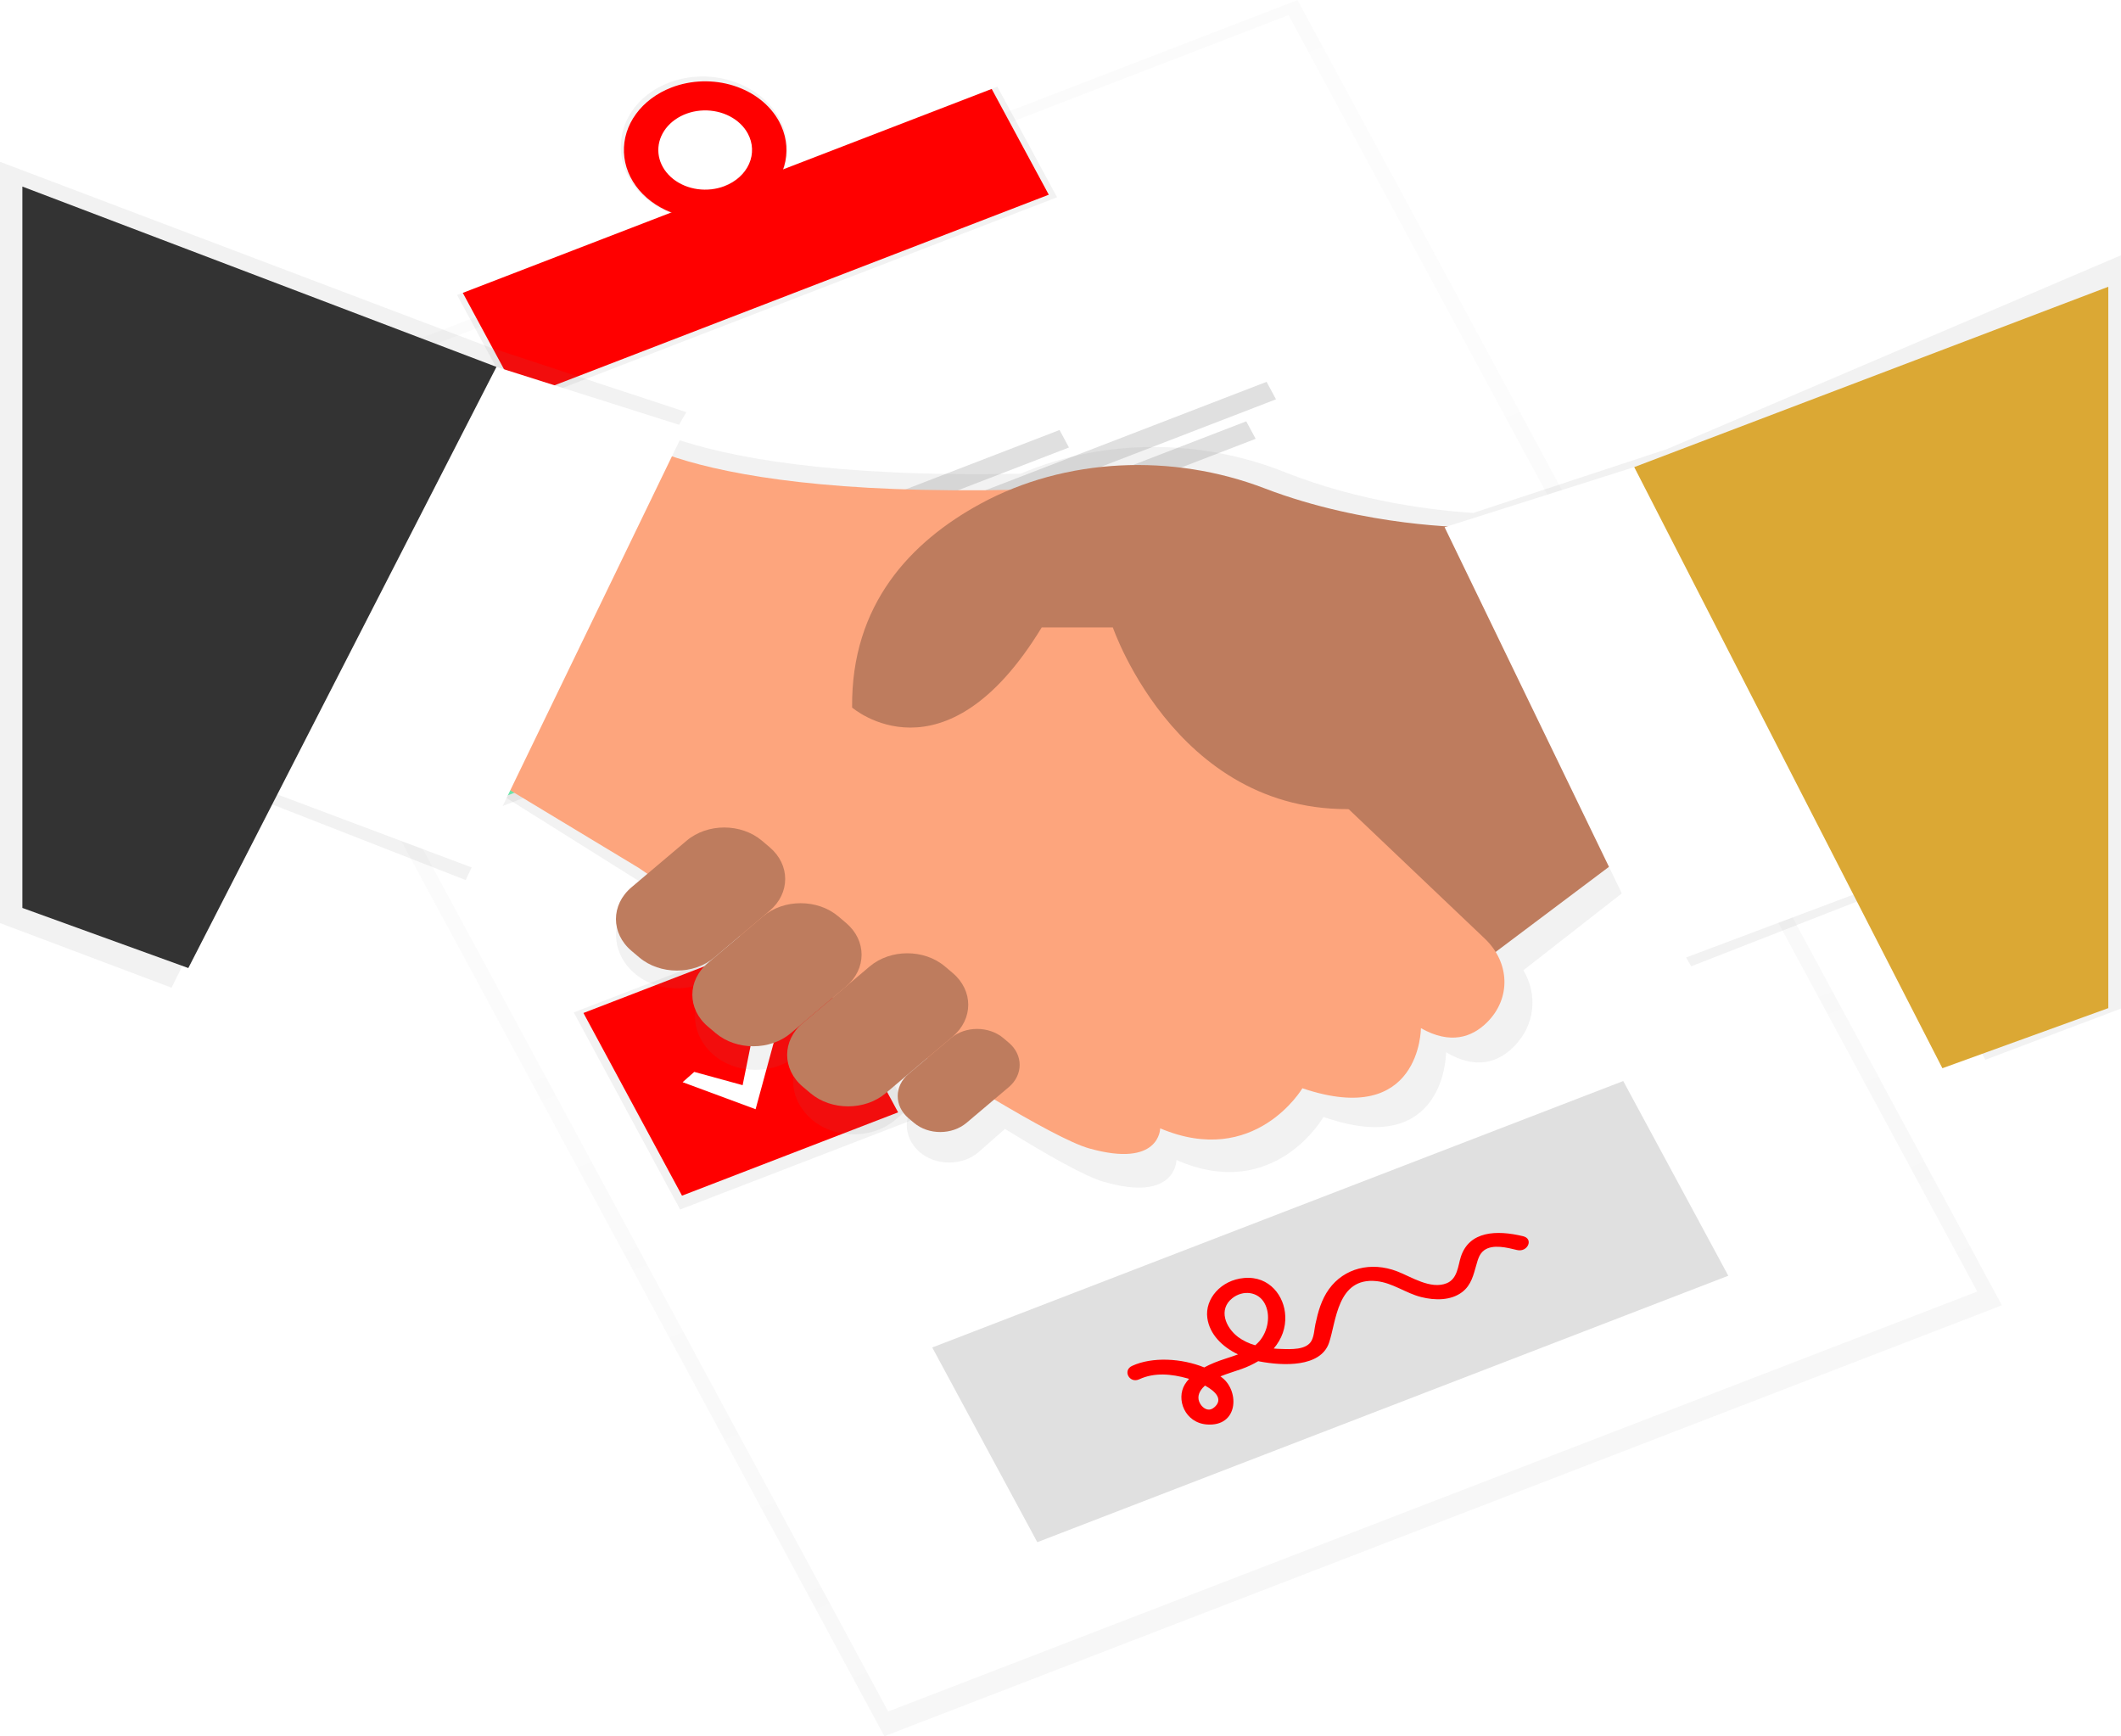<svg width="303" height="248" viewBox="0 0 303 248" fill="none" xmlns="http://www.w3.org/2000/svg">
<g clip-path="url(#clip0)">
<g opacity="0.5">
<path opacity="0.5" d="M185.366 0.003L25.721 61.557L126.338 248.005L285.983 186.451L185.366 0.003Z" fill="url(#paint0_linear)"/>
</g>
<path d="M184.075 2.16L28.492 62.148L126.886 244.475L282.469 184.488L184.075 2.16Z" fill="white"/>
<path d="M142.481 12.378L65.299 42.137L73.827 57.94L151.01 28.181L142.481 12.378Z" fill="url(#paint1_linear)"/>
<path d="M95.552 11.813C89.595 14.111 87.02 20.154 89.803 25.311C92.587 30.468 99.674 32.786 105.631 30.488C111.589 28.19 114.163 22.147 111.38 16.99C108.596 11.833 101.509 9.515 95.552 11.813ZM103.498 26.538C102.245 27.052 100.839 27.238 99.459 27.073C98.079 26.909 96.789 26.4 95.753 25.613C94.717 24.825 93.982 23.795 93.643 22.653C93.303 21.511 93.373 20.309 93.845 19.201C94.317 18.093 95.169 17.129 96.293 16.432C97.416 15.735 98.759 15.337 100.151 15.289C101.543 15.241 102.921 15.544 104.108 16.16C105.295 16.777 106.238 17.678 106.816 18.75C107.203 19.446 107.425 20.199 107.468 20.967C107.511 21.735 107.374 22.503 107.066 23.226C106.758 23.949 106.284 24.614 105.672 25.183C105.06 25.752 104.321 26.213 103.498 26.54V26.538Z" fill="url(#paint2_linear)"/>
<path d="M141.672 12.704L66.115 41.836L74.268 56.944L149.825 27.812L141.672 12.704Z" fill="#FF0000"/>
<path d="M95.922 12.502C93.833 13.307 92.073 14.618 90.865 16.269C89.657 17.919 89.055 19.836 89.136 21.776C89.217 23.715 89.976 25.591 91.318 27.166C92.66 28.741 94.525 29.945 96.676 30.624C98.827 31.303 101.168 31.428 103.403 30.982C105.638 30.537 107.667 29.541 109.232 28.121C110.798 26.701 111.83 24.921 112.198 23.005C112.567 21.089 112.255 19.124 111.301 17.358C110.024 14.99 107.686 13.149 104.801 12.238C101.917 11.327 98.723 11.422 95.922 12.502ZM103.519 26.581C102.314 27.045 100.973 27.197 99.666 27.017C98.359 26.838 97.144 26.334 96.175 25.571C95.207 24.808 94.527 23.819 94.223 22.73C93.919 21.64 94.004 20.499 94.468 19.45C94.931 18.401 95.752 17.492 96.826 16.838C97.901 16.183 99.181 15.813 100.504 15.773C101.828 15.734 103.136 16.027 104.262 16.615C105.389 17.204 106.284 18.061 106.834 19.08C107.57 20.446 107.635 22.003 107.013 23.409C106.392 24.815 105.135 25.955 103.519 26.578V26.581Z" fill="#FF0000"/>
<path d="M85.052 76.014L51.74 88.858L66.935 117.015L100.247 104.171L85.052 76.014Z" fill="url(#paint3_linear)"/>
<path d="M115.276 131.769L81.965 144.613L97.16 172.769L130.471 159.926L115.276 131.769Z" fill="url(#paint4_linear)"/>
<path d="M84.386 77.515L53.514 89.418L67.596 115.513L98.469 103.61L84.386 77.515Z" fill="#69F0AE"/>
<path d="M114.22 132.795L83.348 144.698L97.43 170.793L128.302 158.89L114.22 132.795Z" fill="#FF0000"/>
<path d="M151.362 61.424L109.045 77.74L110.392 80.236L152.709 63.92L151.362 61.424Z" fill="#E0E0E0"/>
<path d="M180.94 54.543L111.068 81.483L112.415 83.979L182.287 57.039L180.94 54.543Z" fill="#E0E0E0"/>
<path d="M178.034 60.184L113.084 85.227L114.431 87.723L179.381 62.68L178.034 60.184Z" fill="#E0E0E0"/>
<path d="M181.196 116.706L138.879 133.022L140.226 135.518L182.543 119.203L181.196 116.706Z" fill="#E0E0E0"/>
<path d="M210.772 109.823L140.9 136.763L142.247 139.259L212.119 112.319L210.772 109.823Z" fill="#E0E0E0"/>
<path d="M207.87 115.467L142.92 140.509L144.267 143.005L209.217 117.963L207.87 115.467Z" fill="#E0E0E0"/>
<path d="M68.145 97.659L76.095 99.841L78.711 86.908L82.58 87.802L78.228 103.791L66.238 99.349L68.145 97.659Z" fill="url(#paint5_linear)"/>
<path d="M69.159 97.489L76.071 99.384L78.344 88.138L81.707 88.917L77.923 102.819L67.498 98.959L69.159 97.489Z" fill="white"/>
<path d="M99.178 153.113L106.091 155.009L108.364 143.763L111.726 144.541L107.943 158.444L97.518 154.583L99.178 153.113Z" fill="white"/>
<path d="M231.891 154.418L133.178 192.478L148.187 220.29L246.9 182.23L231.891 154.418Z" fill="#E0E0E0"/>
<path d="M217.582 176.583C213.788 175.669 209.906 175.842 208.697 179.509C208.29 180.745 208.242 182.663 206.674 183.3C204.366 184.238 201.583 182.362 199.58 181.598C195.848 180.174 192.017 181.144 189.856 184.136C188.761 185.653 188.292 187.398 187.919 189.125C187.758 189.875 187.737 190.801 187.364 191.507C186.648 192.859 184.409 192.737 182.941 192.685C182.619 192.685 182.29 192.653 181.961 192.624C183.123 191.272 183.702 189.625 183.605 187.956C183.509 185.216 181.403 182.218 177.723 182.553C174.426 182.843 172.104 185.534 172.474 188.257C172.789 190.572 174.573 192.367 176.86 193.466C175.737 193.886 174.539 194.213 173.477 194.647C172.982 194.85 172.5 195.077 172.036 195.327C168.828 194.019 164.613 193.773 161.727 195.107C160.33 195.753 161.35 197.671 162.754 197.02C164.952 196.004 167.376 196.259 169.674 196.904L169.865 196.962C169.638 197.208 169.438 197.471 169.266 197.747C167.969 199.876 169.266 203.245 172.423 203.477C176.874 203.798 177.083 198.826 174.665 196.847C174.563 196.763 174.46 196.682 174.35 196.603C175.35 196.195 176.432 195.889 177.387 195.544C178.219 195.246 179.011 194.874 179.75 194.433L179.921 194.471C183.321 195.122 188.627 195.324 189.85 191.843C190.897 188.822 190.997 182.406 196.646 182.999C198.95 183.239 200.84 184.735 203.031 185.277C204.993 185.771 207.263 185.792 208.872 184.57C210.2 183.563 210.498 182.076 210.906 180.687C211.114 179.969 211.32 179.112 212.011 178.6C213.261 177.677 215.326 178.221 216.719 178.557C218.243 178.921 219.126 176.953 217.582 176.583ZM173.416 201.063C172.666 201.691 171.872 201.193 171.471 200.536C170.985 199.738 171.194 198.95 171.813 198.247C171.915 198.132 172.023 198.022 172.139 197.917C173.621 198.728 174.833 199.888 173.429 201.063H173.416ZM176.045 185.436C177.586 184.226 179.732 184.492 180.65 186.153C181.568 187.814 181.164 190.159 179.876 191.623C179.706 191.815 179.517 191.995 179.311 192.161C178.414 191.908 177.585 191.507 176.87 190.983C175.049 189.594 174.018 187.027 176.059 185.427L176.045 185.436Z" fill="#FF0000"/>
<path d="M238.114 64.162L210.477 73.269C205.28 72.942 194.345 71.75 183.491 67.423C171.409 62.608 157.567 62.619 145.83 67.663C118.783 68.21 103.896 65.282 95.953 62.509L98.049 58.874L70.036 49.643L0 23.111V131.854L24.511 141.086L37.658 114.427L66.53 125.713L72.073 113.808L91.03 125.699L92.321 126.616L90.544 128.176C88.915 129.63 88.007 131.557 88.007 133.56C88.007 135.563 88.915 137.49 90.544 138.944C91.332 139.649 92.282 140.21 93.336 140.593C94.39 140.977 95.525 141.175 96.672 141.175C97.82 141.175 98.955 140.977 100.009 140.593C101.062 140.21 102.012 139.649 102.801 138.944L101.829 139.813C100.199 141.267 99.291 143.194 99.291 145.197C99.291 147.2 100.199 149.127 101.829 150.581C102.617 151.285 103.567 151.847 104.621 152.23C105.675 152.614 106.81 152.811 107.957 152.811C109.104 152.811 110.24 152.614 111.293 152.23C112.347 151.847 113.297 151.285 114.086 150.581L119.7 145.647L115.845 149.033C114.216 150.487 113.308 152.414 113.308 154.417C113.308 156.42 114.216 158.347 115.845 159.801C116.634 160.506 117.584 161.067 118.638 161.45C119.691 161.834 120.827 162.031 121.974 162.031C123.121 162.031 124.256 161.834 125.31 161.45C126.364 161.067 127.314 160.506 128.102 159.801L133.645 154.931L131.314 156.979C130.175 157.995 129.54 159.342 129.54 160.742C129.54 162.141 130.175 163.488 131.314 164.504C131.864 164.996 132.528 165.387 133.264 165.655C134 165.923 134.792 166.061 135.593 166.061C136.394 166.061 137.187 165.923 137.923 165.655C138.659 165.387 139.322 164.996 139.873 164.504L143.571 161.257C149.922 165.178 155.061 168.04 157.577 168.781C168.064 171.854 168.064 165.699 168.064 165.699C182.07 171.851 189.075 159.546 189.075 159.546C206.584 165.699 206.584 150.315 206.584 150.315C210.96 152.879 214.117 151.704 216.321 149.447C219.324 146.385 219.69 142.064 217.629 138.597L234.365 125.525L241.602 138.033L270.475 126.746L283.622 151.383L302.983 144.075V36.47L238.114 64.162Z" fill="url(#paint6_linear)"/>
<path d="M233.464 121.106L202.986 144.003L179.283 106.793L233.464 95.344V121.106Z" fill="#BE7C5E"/>
<path d="M87.853 60.996C87.853 60.996 97.635 72.444 155.578 69.582L189.442 112.517L212.135 134.097C215.699 137.489 215.901 142.631 212.402 146.069C210.276 148.156 207.218 149.253 202.987 146.865C202.987 146.865 202.987 161.176 186.056 155.451C186.056 155.451 179.284 166.9 165.74 161.176C165.74 161.176 165.74 166.9 155.582 164.038C145.423 161.176 91.24 123.968 91.24 123.968L67.537 109.658L87.853 60.996Z" fill="#FDA57D"/>
<path d="M209.758 75.309C209.758 75.309 195.125 75.309 180.657 69.756C167.499 64.712 152.178 65.354 140.037 71.975C130.143 77.373 121.57 86.309 121.731 101.068C121.731 101.068 134.898 112.517 148.819 89.62H158.977C158.977 89.62 168.759 118.244 196.228 115.376C223.696 112.508 230.092 109.652 230.092 109.652L209.758 75.309Z" fill="#BE7C5E"/>
<path d="M120.857 131.827L119.758 130.898C116.788 128.388 111.974 128.388 109.004 130.898L101.133 137.551C98.164 140.061 98.164 144.13 101.133 146.64L102.233 147.57C105.202 150.08 110.017 150.08 112.986 147.57L120.857 140.917C123.826 138.407 123.826 134.337 120.857 131.827Z" fill="#BE7C5E"/>
<path d="M109.943 121.014L108.844 120.085C105.874 117.575 101.059 117.575 98.09 120.085L90.219 126.738C87.25 129.248 87.25 133.318 90.219 135.828L91.319 136.757C94.288 139.267 99.103 139.267 102.072 136.757L109.943 130.104C112.912 127.594 112.912 123.524 109.943 121.014Z" fill="#BE7C5E"/>
<path d="M136.093 138.98L134.994 138.051C132.025 135.541 127.21 135.541 124.24 138.051L114.678 146.134C111.708 148.644 111.708 152.714 114.678 155.224L115.777 156.153C118.746 158.663 123.561 158.663 126.531 156.153L136.093 148.07C139.063 145.56 139.063 141.49 136.093 138.98Z" fill="#BE7C5E"/>
<path d="M144.112 148.939L143.345 148.29C141.271 146.538 137.909 146.538 135.835 148.29L129.8 153.392C127.726 155.145 127.726 157.987 129.8 159.74L130.567 160.388C132.641 162.141 136.003 162.141 138.077 160.388L144.112 155.287C146.186 153.534 146.186 150.692 144.112 148.939Z" fill="#BE7C5E"/>
<path d="M267.326 126.83L236.851 138.279L206.373 75.309L233.465 66.723L267.326 126.83Z" fill="white"/>
<path d="M37.062 112.52L67.537 123.968L98.015 60.999L70.923 52.409L37.062 112.52Z" fill="white"/>
<path d="M3.197 26.65L70.922 52.409L26.903 138.279L3.197 129.692V26.65Z" fill="#333333"/>
<path d="M301.188 40.961L233.463 66.723L277.485 152.589L301.188 144.003V40.961Z" fill="#DBA834"/>
</g>
<defs>
<linearGradient id="paint0_linear" x1="206.162" y1="217.228" x2="130.556" y2="21.136" gradientUnits="userSpaceOnUse">
<stop stop-color="#808080" stop-opacity="0.25"/>
<stop offset="0.54" stop-color="#808080" stop-opacity="0.12"/>
<stop offset="1" stop-color="#808080" stop-opacity="0.1"/>
</linearGradient>
<linearGradient id="paint1_linear" x1="48702.7" y1="-15792.6" x2="48318.1" y2="-16790.2" gradientUnits="userSpaceOnUse">
<stop stop-color="#808080" stop-opacity="0.25"/>
<stop offset="0.54" stop-color="#808080" stop-opacity="0.12"/>
<stop offset="1" stop-color="#808080" stop-opacity="0.1"/>
</linearGradient>
<linearGradient id="paint2_linear" x1="14392.6" y1="-3137.63" x2="13857.4" y2="-4525.76" gradientUnits="userSpaceOnUse">
<stop stop-color="#808080" stop-opacity="0.25"/>
<stop offset="0.54" stop-color="#808080" stop-opacity="0.12"/>
<stop offset="1" stop-color="#808080" stop-opacity="0.1"/>
</linearGradient>
<linearGradient id="paint3_linear" x1="19726.4" y1="3748.51" x2="18505.5" y2="581.967" gradientUnits="userSpaceOnUse">
<stop stop-color="#808080" stop-opacity="0.25"/>
<stop offset="0.54" stop-color="#808080" stop-opacity="0.12"/>
<stop offset="1" stop-color="#808080" stop-opacity="0.1"/>
</linearGradient>
<linearGradient id="paint4_linear" x1="23013.4" y1="9751.02" x2="21792.4" y2="6584.18" gradientUnits="userSpaceOnUse">
<stop stop-color="#808080" stop-opacity="0.25"/>
<stop offset="0.54" stop-color="#808080" stop-opacity="0.12"/>
<stop offset="1" stop-color="#808080" stop-opacity="0.1"/>
</linearGradient>
<linearGradient id="paint5_linear" x1="9053.64" y1="2246.81" x2="8726.68" y2="1398.83" gradientUnits="userSpaceOnUse">
<stop stop-color="#808080" stop-opacity="0.25"/>
<stop offset="0.54" stop-color="#808080" stop-opacity="0.12"/>
<stop offset="1" stop-color="#808080" stop-opacity="0.1"/>
</linearGradient>
<linearGradient id="paint6_linear" x1="181675" y1="88981.2" x2="181675" y2="14790.4" gradientUnits="userSpaceOnUse">
<stop stop-color="#808080" stop-opacity="0.25"/>
<stop offset="0.54" stop-color="#808080" stop-opacity="0.12"/>
<stop offset="1" stop-color="#808080" stop-opacity="0.1"/>
</linearGradient>
<clipPath id="clip0">
<rect width="303" height="248" fill="white"/>
</clipPath>
</defs>
</svg>
